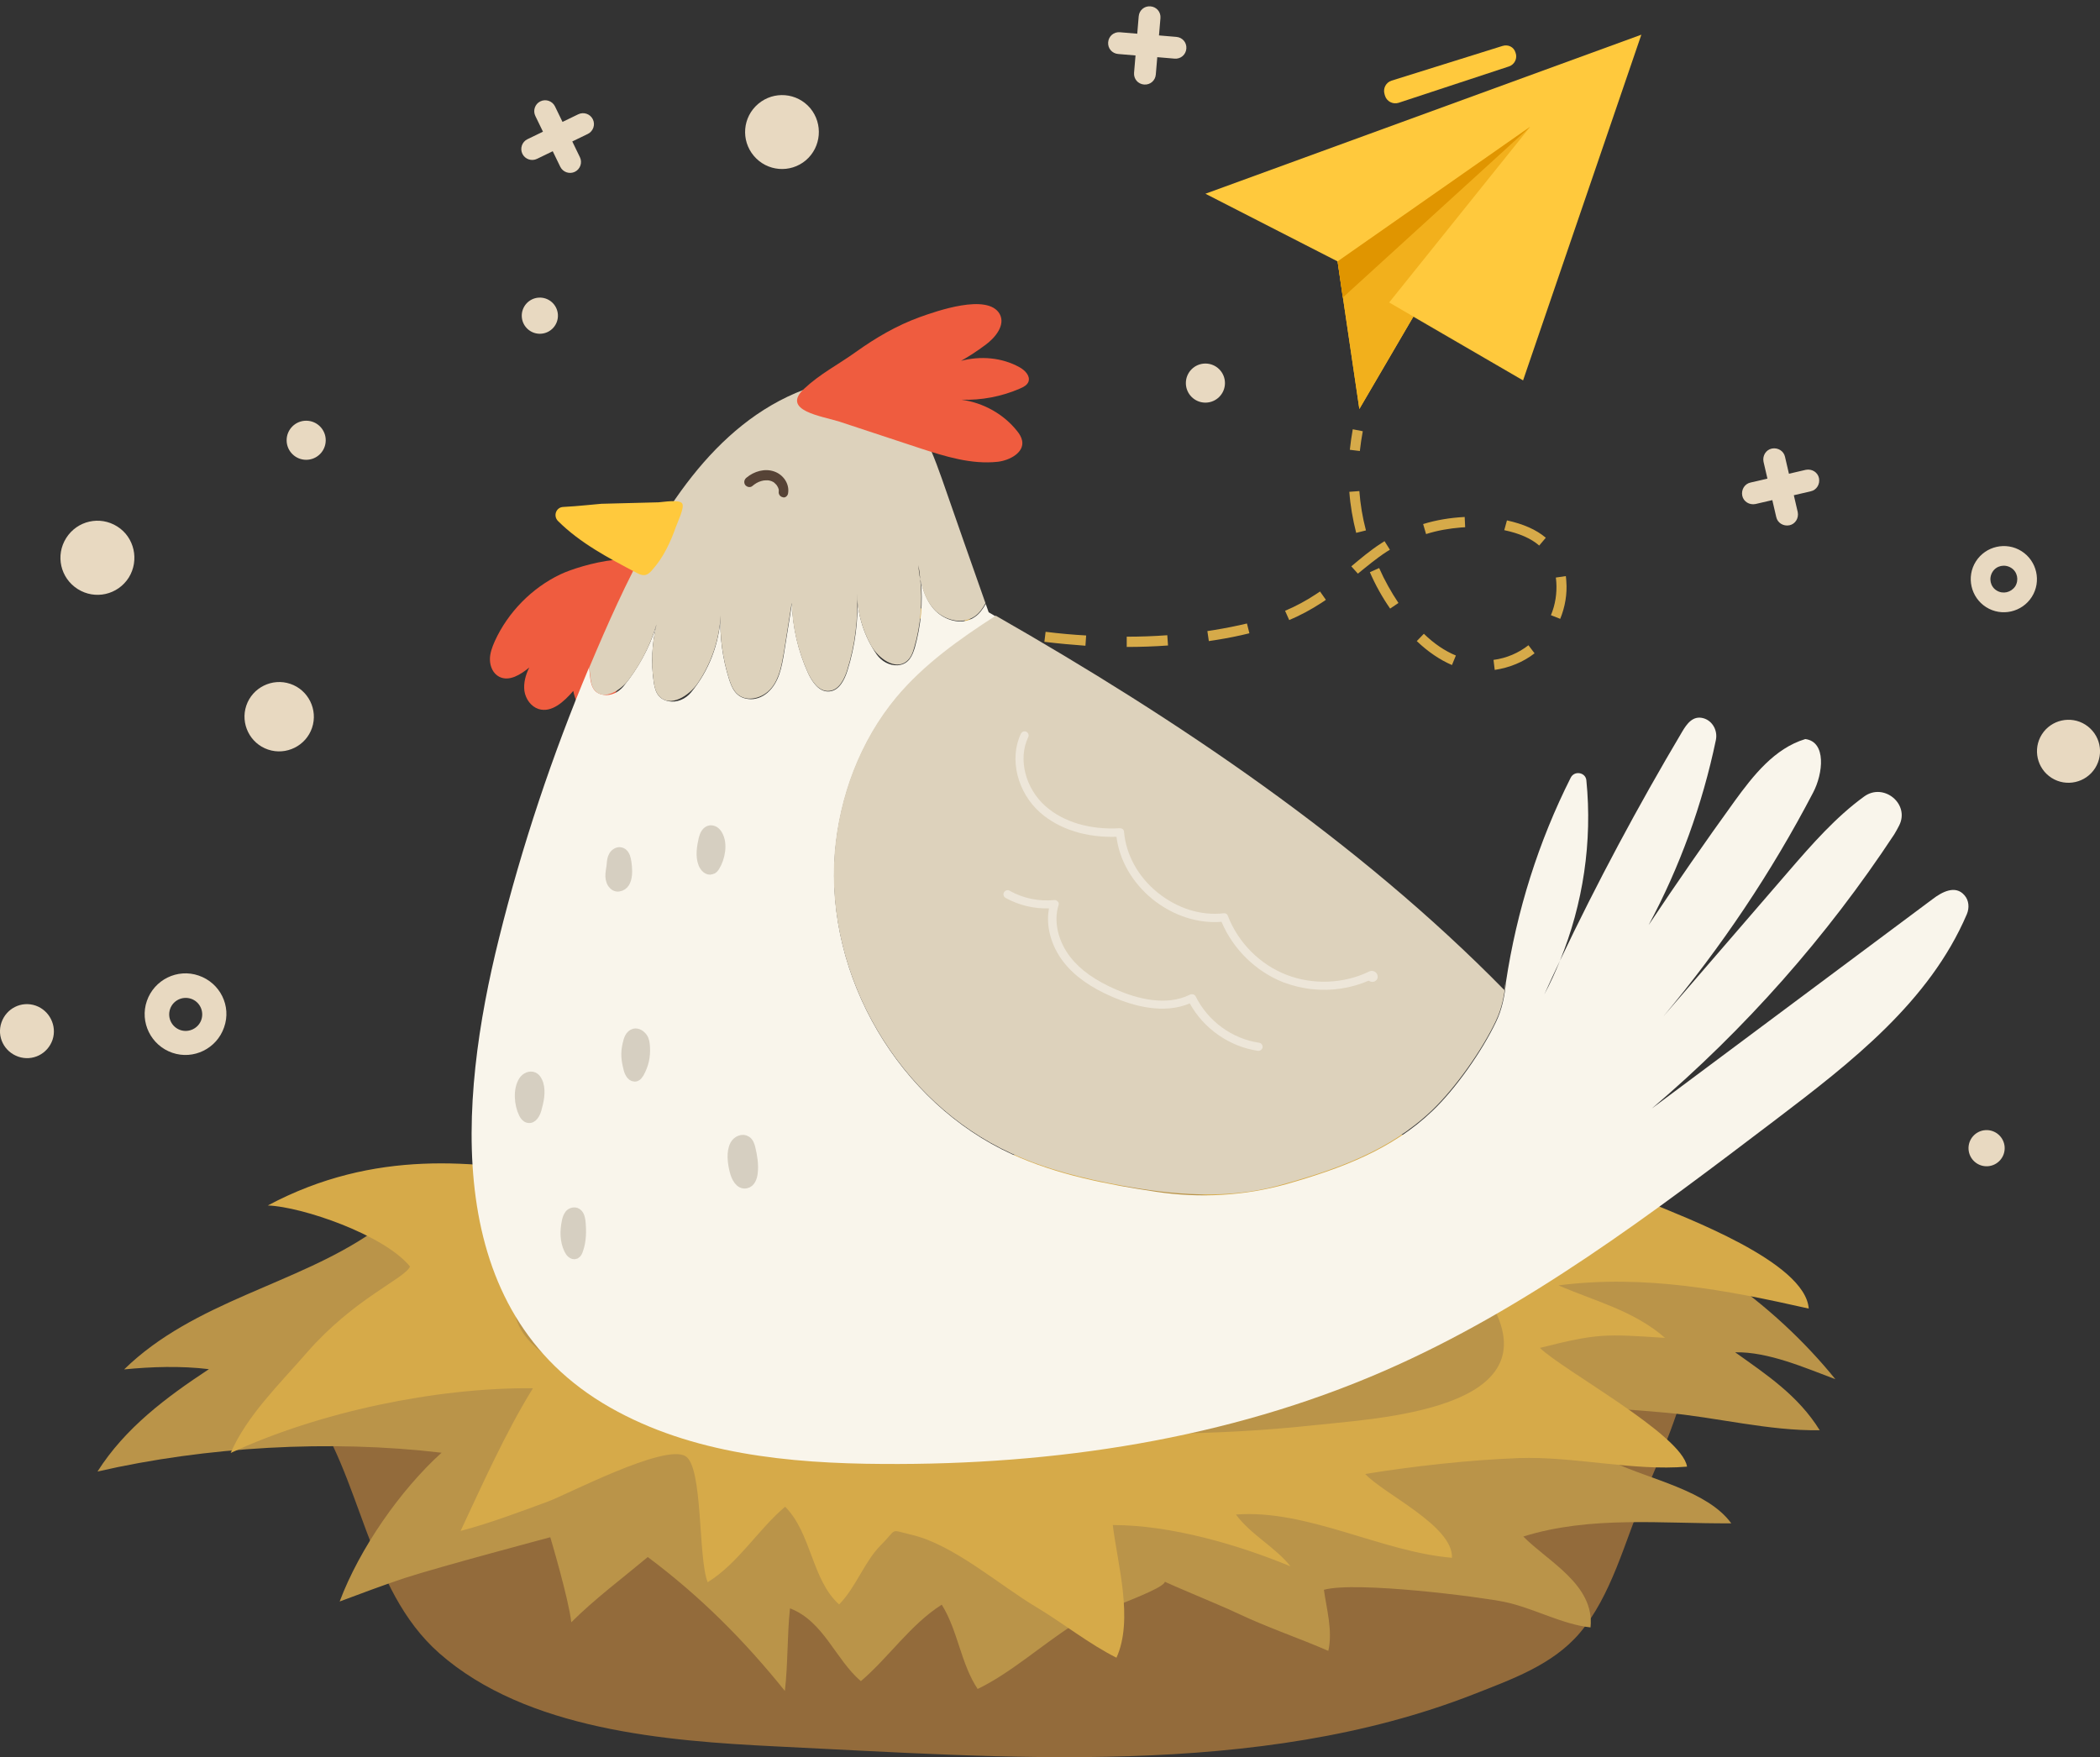 <?xml version="1.0" encoding="utf-8"?>
<!-- Generator: Adobe Illustrator 28.3.0, SVG Export Plug-In . SVG Version: 6.00 Build 0)  -->
<svg version="1.1" id="_圖層_2" xmlns="http://www.w3.org/2000/svg" xmlns:xlink="http://www.w3.org/1999/xlink" x="0px" y="0px"
	 viewBox="0 0 859.4 719.2" style="enable-background:new 0 0 859.4 719.2;" xml:space="preserve">
<rect x="0" y="0" width="859.4" height="719.2" fill="#333333" stroke="none"/>
<style type="text/css">
	.st0{fill:#FFC93D;}
	.st1{fill:#F2B01C;}
	.st2{fill:#E09500;}
	.st3{fill:#D6AA49;}
	.st4{fill:#936B3B;}
	.st5{fill:#BA9449;}
	.st6{fill:#EF5C3F;}
	.st7{fill:none;stroke:#1E1E1E;stroke-miterlimit:10;}
	.st8{fill:#F9F5EB;}
	.st9{fill:#DDD2BC;}
	.st10{fill:#EDE6D9;}
	.st11{fill:#D6CFC1;stroke:#D6CFC1;stroke-width:4;stroke-miterlimit:10;}
	.st12{fill:#564336;}
	.st13{fill:#E8D9C1;}
</style>
<g>
	<g>
		<polygon class="st0" points="671.7,14.2 623.3,155.7 578.4,129.6 556.3,167.4 547.4,107 493.3,79.3 		"/>
		<polygon class="st1" points="568.5,123.8 623.3,155.7 578.4,129.6 556.3,167.4 547.4,107 626.2,51.9 		"/>
		<polygon class="st2" points="549.5,121.8 626.2,51.9 547.4,107 		"/>
		<g>
			<path class="st3" d="M556.5,184.6c0.3-2.7,0.7-5.4,1.2-8.1l-4.1-0.8c-0.5,2.8-0.9,5.6-1.2,8.4L556.5,184.6z"/>
			<path class="st3" d="M611.2,270.1c5.3-0.7,10.2-2.8,14.3-6l2.5,3.3c-4.6,3.6-10.3,5.9-16.3,6.8L611.2,270.1z M579.8,262.4l2.9-3
				c4.2,4.1,8.7,7.1,13.1,8.9l-1.6,3.9C589.3,270.1,584.4,266.8,579.8,262.4z M634.7,251.8c1.8-4.3,2.5-9,2.2-13.5
				c0-0.4-0.1-0.7-0.1-1.1l-0.1-0.8l4.1-0.6l0.1,0.9c0,0.4,0.1,0.8,0.1,1.3c0.4,5.1-0.5,10.4-2.5,15.3L634.7,251.8z M461.1,264.8
				l0-4.2c5.6,0,11.2-0.2,16.6-0.6l0.3,4.2C472.4,264.6,466.8,264.8,461.1,264.8z M494.1,258.3l2.6-0.4c4.9-0.8,9.4-1.7,13.6-2.7
				l1,4c-4.4,1.1-8.9,2-14,2.8l-2.6,0.4L494.1,258.3z M427.4,262.7l0.5-4.1c5.6,0.7,11.2,1.2,16.6,1.5l-0.3,4.2
				C438.8,263.9,433.1,263.4,427.4,262.7z M525.9,250c4.5-1.9,8.7-4.2,12.5-6.7c0.6-0.4,1.2-0.8,1.8-1.2l2.4,3.4
				c-0.6,0.4-1.2,0.9-1.9,1.3c-4,2.6-8.4,5-13.1,7L525.9,250z M560.6,234.2l3.8-1.7c2.2,5,4.9,9.8,7.9,14.3l-3.4,2.3
				C565.7,244.5,562.9,239.5,560.6,234.2z M394.2,257.2l0.8-4.1c5.6,1.2,11.1,2.2,16.4,3.1l-0.7,4.1
				C405.4,259.5,399.9,258.4,394.2,257.2z M361.6,249.3l1.1-4c5.4,1.5,10.7,2.9,16.1,4.2l-1,4C372.4,252.2,367,250.8,361.6,249.3z
				 M553,231.8c3.6-3,7.7-6.5,12.2-9.4c0.5-0.3,0.9-0.6,1.4-0.9l2.2,3.5l-1.3,0.8c-4.3,2.8-8.1,6-11.8,9L553,231.8z M615.6,217
				l1.1-4c6.8,1.5,12,3.8,15.9,7.1l-2.7,3.2C626.6,220.4,621.8,218.3,615.6,217z M582.4,214.5c5.5-1.7,11.2-2.6,17-2.9l0.2,4.2
				l-1.7,0.1c-4.8,0.4-9.6,1.2-14.3,2.7L582.4,214.5z M552.2,201.3l4.1-0.3c0.4,5.4,1.3,10.8,2.7,16.1l-4,1
				C553.6,212.6,552.6,206.9,552.2,201.3z"/>
		</g>
		<path class="st0" d="M614.9,18.8l-45.4,14.2c-2.3,0.7-3.6,3.2-2.9,5.5l0.2,0.7c0.7,2.3,3.2,3.6,5.5,2.9l45.2-14.9
			c2.4-0.8,3.6-3.4,2.7-5.7l0,0C619.5,19.2,617.2,18.1,614.9,18.8z"/>
	</g>
	<g id="Layer_1">
		<g>
			<path class="st4" d="M125.3,573.2c23,30.7,24.4,77,54.5,103.5c35.7,31.4,92.8,35.9,137.6,38.1c93.8,4.5,197.2,13.3,285.6-21.3
				c15.5-6.1,32.3-12,43.4-25c13-15.2,18.6-37.7,26.1-55.6c7.2-17.1,16-37.2,19.3-55.3c4.1-23-20.3-30.9-40-33.2L125.3,573.2
				L125.3,573.2z"/>
			<path class="st5" d="M152.3,504.4c-31.2,21.5-72.8,28.1-101.5,56.1c11.2-1.1,23.2-1.5,34.7-0.1c-17.6,11.6-34.3,24.1-45.6,41.9
				c44.4-10.2,95.2-13.1,140.8-7.7c-16.9,15.3-33.6,39.3-41.7,60.9c8.8-3.3,17.6-6.6,26.6-9.6c14.1-4.6,59.6-16.7,59.6-16.7
				s7.5,25.1,8.6,34.8c9.5-9.5,20.9-18,31.3-26.7c21.4,16,39.4,34,56.1,54.8c1.3-11.1,0.9-22.6,2.1-33.8c13.8,5.3,18.5,20.8,29,29.8
				c11.4-9.7,20.3-23.2,33.1-31.3c6.6,10.5,7.8,24.2,14.7,34.5c13.3-6.4,26.1-17.9,38.9-26.1c9-5.7,46.7-17.3,35.8-19
				c-3.3-0.5,23.2,10.1,31.8,14.2c12,5.7,25.3,10.2,37,15.3c1.9-8.2-0.8-17.5-1.8-25c13.1-3.6,64.1,2.9,74.1,5
				c11.7,2.5,23.5,9.2,35,10.4c1.8-17.5-17.5-27-27.5-37.2c27.5-8.6,56.9-5.2,85.1-5.4c-9.7-13.4-33.4-18-48-24.9
				c-20.3-9.6-40.1-16.9-61.4-22.4c27.2-1.5,55.2-0.5,82.5,2c21,1.9,42.1,7.5,63.1,7.2c-8.8-14.2-21.7-22.7-34.6-31.9
				c13.5-0.3,28.7,6.4,41,11c-24.5-30.3-64.2-60.8-103.9-66.3c-33.2-4.6-71.7-6.5-104.9-2.9c-47.8,5.1-90,23.4-135.5,36.3
				c-46.4,13.2-92.8,1.8-137.4-11.1c-13.6-3.9-27.2-4.8-41.1-6.9c-7.4-1.1-27.1-0.6-31.8-6.1L152.3,504.4L152.3,504.4z"/>
			<path class="st3" d="M630.2,551.7c23.7-6,26.7-5.7,51.2-4.1c-12.9-11.3-29.3-15.2-43.6-21.5c35.2-4.5,68.7,1.9,102.4,9.5
				c-1.4-19.2-51.3-37.5-66.1-43.8c-39.6-16.8-85.4-26.8-128-30.7c-72.6-6.6-143.5,10.3-209.4,38.6c1-0.9,2.3-3,3.5-4.2l0.2-4.5
				c-14.1-0.5-28.7-5.7-42.8-7.8c-22.3-3.4-45.7,1.9-67.9-1.9c-34.6-6-76.2-11.3-120.1,12.1c14,0.5,47.6,12,58.2,25
				c-2.5,5.2-22.7,12.9-42.2,35.2c-11.1,12.8-24.5,25.7-31.2,41.1c36.2-16.8,83.9-26.8,123.7-26.5c-11.2,18.1-20.5,39-29.6,58.4
				c11.3-2.9,24.3-7.8,35.7-12c7.7-2.8,47.7-23.8,56.3-18.6c7.3,4.3,5.1,41.6,9.1,51.6c12.4-7.6,20.6-21.5,31.7-30.9
				c10.8,10.8,10.9,30,22.1,40c6.9-7,10.3-17.5,17.1-24.3c7-7,3.2-6.4,12.6-4.2c17.1,4,35.9,20.6,51,29.6
				c11,6.6,21.6,15.1,32.8,20.7c7.1-15.6,0.4-38.4-1.5-54.3c23.7,0,51.2,8,72.7,16.9c-6.1-7.8-16.2-12.9-22.3-21.2
				c29.3-2.2,59.5,15.3,88.4,17.7c0.5-13.1-27.8-26-35.5-34.3c19.8-3.2,42-5.7,62.8-6.5c22.6-0.8,46.9,5.4,68.9,3.5
				C688.4,587.2,639.3,560.7,630.2,551.7L630.2,551.7z"/>
			<path class="st5" d="M219.4,514.2c-33.4,39.7,35.5,56,62.4,61.3c43.4,8.5,89.4,8.2,133.9,10.2c40.4,1.8,82.1,2,121.5-2.3
				c25.2-2.8,99.5-6,72.4-51c-15.6-25.8-53.4-33.4-80.4-37.7c-40.6-6.5-86.1-14.4-127-7.6L219.4,514.2L219.4,514.2z"/>
			<path class="st6" d="M229.3,235.1c-11.7,5.6-21.4,15.5-26.8,27.3c-1.1,2.5-2.1,5.1-2,7.8c0.1,2.7,1.3,5.5,3.8,6.8
				c4.1,2.1,8.8-0.9,12.3-3.8c-1.5,3-2.4,6.3-2,9.6c0.5,3.3,2.7,6.4,5.8,7.4c5.4,1.7,10.5-3.1,14.2-7.4c0.7,3.4,2.1,7.2,5.4,8.3
				c4.1,1.4,8.2-2.4,10.7-5.9c8.6-11.9,20.2-33.1,18.4-48.4C267.3,222.5,237.2,231.3,229.3,235.1L229.3,235.1z"/>
			<path class="st7" d="M376.7,237.1c-0.2-1.9-0.5-3.9-0.8-5.8C376.1,233.2,376.3,235.2,376.7,237.1z"/>
			<path class="st8" d="M804.9,374.2c-15.3,35.8-47.3,60.6-78.1,84c-50.7,38.5-102,77.5-160.3,102.9c-64.2,28-135.1,38.6-205.2,38.1
				c-38.4-0.2-78.2-4.1-111.6-23.1c-69.4-39.5-62.1-125.3-45.5-192c9.4-37.9,21.8-75,36.9-111c0.1,1.6,0.3,3.2,0.5,4.8
				c0.4,2.8,1.3,5.9,5.4,6.5c3,0.5,6-1,8-3.3c6.1-7.4,10.8-16,13.6-25.1c-1.8,7.5-2.2,15.3-1.1,22.9c0.5,3.5,1.4,7.2,6.1,8.1
				c3.4,0.7,7-0.9,9.2-3.6c7.3-8.8,11.6-20,12.1-31.4c-0.4,8.7,0.8,17.5,3.4,25.8c1.2,3.8,2.8,7.7,7.9,8.3c2.8,0.4,5.7-0.7,7.9-2.6
				c4.7-4.1,5.8-10.4,6.8-16.4c1.1-6.7,2.1-13.4,3.2-20.1c0.3,9.8,2.5,19.5,6.6,28.5c1.7,3.7,4.6,7.9,8.7,7.5c4-0.3,6.2-4.7,7.4-8.5
				c3.2-10.2,4.6-21,4-31.6c0.1,8.9,2.9,17.7,8,25c2,2.8,5.2,4.6,8.6,4.4c4.6-0.4,6-4,7-7.3c2.5-9,3.4-18.4,2.4-27.7
				c0.9,4.3,2.4,8.5,5.2,11.8c4.1,4.8,11.6,7.1,16.8,3.5c2-1.3,3.4-3.3,4.6-5.4c0.4,1.1,0.8,2.3,1.2,3.4c1,0.6,2.1,1.2,3.2,1.9
				c-15,9.4-29.6,19.7-40.9,33.2c-14.8,17.8-23.3,40.5-25.2,63.5c-4,50.5,26.2,102.1,72.4,123.2c18.5,8.5,39,12.4,59,15.4
				c17.9,2.7,36.2,1.7,53.6-3.2c22.1-6.3,42.9-14,59.5-29.9c9.5-9,20.5-24.7,26.1-36.6c2.4-5,3.5-10.5,4-16.2
				c4.4-29.1,13.3-57.4,26.5-83.6c1.5-3,6.1-2.2,6.4,1.1c2.5,25-1.3,50.6-10.8,73.8c-2.2,4.6-4.3,9.2-6.4,13.8
				c2.4-4.5,4.5-9.1,6.4-13.8c15.2-32,31.9-63.2,50-93.7c1.9-3.2,4.4-6.8,8.8-5.5c3.7,1.1,5.8,5.1,5,8.9
				c-5.5,26.4-14.8,52-27.5,75.7c11.4-17.1,23.1-34,35.1-50.6c7.7-10.6,16.4-21.7,29-25.5c8.7,1.1,7.3,14.1,3.2,21.9
				c-17,32.6-37.6,63.3-61.2,91.5c17.1-19.8,34.2-39.6,51.2-59.3c9.5-11,19.3-22.2,30.9-30.6c8-5.8,18.8,3.1,14.3,11.9
				c-0.7,1.3-1.3,2.5-2,3.6c-27.6,41.9-61.1,79.8-99.2,112.2c38.3-28.6,76.6-57.1,114.9-85.7c3.8-2.9,9.3-5.9,13-1.6
				C805.8,368.5,806,371.6,804.9,374.2L804.9,374.2z"/>
			<path class="st9" d="M243.5,282.7c3.7,4.1,10.4,0,13.8-4.5c5.9-7.8,10.1-16.9,12.4-26.4c-2.7,8.7-3.5,18-2.2,27.1
				c0.3,2.2,0.8,4.5,2.3,6.1c4.4,4.7,12.1-0.1,15.7-5.3c5.6-8.2,8.9-17.9,9.4-27.8c-0.4,8.7,0.8,17.5,3.4,25.8
				c0.8,2.4,1.7,4.9,3.6,6.5c4,3.4,10.5,1.5,13.8-2.6c3.3-4,4.2-9.5,5.1-14.6c1.1-6.7,2.1-13.4,3.2-20.2c0.3,9.8,2.5,19.5,6.6,28.5
				c1.7,3.7,4.6,7.9,8.7,7.5c4-0.3,6.2-4.7,7.4-8.5c3.2-10.2,4.6-21,4-31.6c0.1,7.4,2.1,14.9,5.7,21.4c3,5.3,9.9,10.4,14.6,6.6
				c1.8-1.4,2.6-3.7,3.2-5.9c2.6-8.9,3.4-18.4,2.4-27.7c-0.4-1.9-0.6-3.8-0.8-5.8c0.4,1.9,0.6,3.8,0.8,5.8c0.9,4.3,2.4,8.5,5.2,11.8
				c4.1,4.8,11.6,7,16.9,3.5c2-1.3,3.4-3.3,4.6-5.5c-6-17-12-34.1-17.9-51.1c-5.5-15.6-12.8-33.2-28.5-38.5c-9-3-19-1.2-27.9,2.2
				c-37.1,14.1-59.6,51.4-76.3,87.4c-4,8.6-7.8,17.4-11.5,26.2c0.1,1.6,0.3,3.2,0.5,4.8C241.9,279.6,242.3,281.4,243.5,282.7
				L243.5,282.7z"/>
			<path class="st9" d="M366.8,285.4c-14.8,17.8-23.3,40.5-25.2,63.5c-4,50.6,26.2,102.1,72.3,123.2c14.2,6.5,29.5,10.3,44.9,13.1
				c21.2,3.9,43.4,5.8,64.2,0.1c23.4-6.4,45.5-14.1,63.1-30.9c9.5-9.1,20.5-24.7,26.1-36.6c2.4-5,3.5-10.5,4-16.2
				c-0.2,1.2-0.4,2.4-0.6,3.6c-59.7-60.9-133.9-110.8-208.1-153.2C392.6,261.6,378.1,271.9,366.8,285.4L366.8,285.4z"/>
			<g>
				<path class="st10" d="M537.2,404.9c-4.1-0.4-8.1-1.4-11.9-2.8c-11.3-4.4-20.7-13.6-25.4-24.8c-9.8,0.8-20-2.6-28.3-9.3
					c-8.2-6.7-13.5-15.9-14.7-25.5c-12.4,0.4-23.4-3.1-31.1-9.8c-9.5-8.3-12.9-22.2-8-32.4c0.4-0.8,1.4-1.2,2.2-0.8
					c0.8,0.4,1.2,1.4,0.8,2.2c-4.3,8.9-1.2,21.1,7.2,28.4c7.3,6.4,18.1,9.6,30.3,8.9c0.9,0,1.7,0.6,1.7,1.5
					c0.8,9.3,5.7,18.3,13.7,24.8s17.8,9.6,27.1,8.5c0.7-0.1,1.5,0.3,1.7,1.1c4.2,10.9,13.1,19.9,24,24.1c10.8,4.2,23.5,3.7,33.9-1.4
					c0.9-0.4,2-0.2,2.7,0.5c0.7,0.7,0.9,1.8,0.5,2.6c-0.5,0.9-1.5,1.4-2.6,1.1c-0.3-0.1-0.6-0.2-0.9-0.4
					C552.9,404.5,545,405.7,537.2,404.9L537.2,404.9z M562.6,399.8L562.6,399.8L562.6,399.8z"/>
				<path class="st10" d="M514.8,430.1C514.8,430.1,514.8,430.1,514.8,430.1c-11.7-1.7-22.2-9.1-27.9-19.4
					c-10.7,4.5-22.9,1.1-31.5-2.6c-9.1-3.9-15.7-8.6-20.2-14.4c-5.1-6.6-7.3-14.8-5.9-21.9c-6.2,0.2-12.4-1.3-17.8-4.3
					c-0.8-0.5-1.1-1.5-0.6-2.3c0.5-0.8,1.5-1.1,2.3-0.6c5.5,3.1,11.9,4.4,18.2,3.8c0.6-0.1,1.1,0.2,1.5,0.6c0.4,0.4,0.5,1,0.3,1.5
					c-2.1,6.6-0.2,14.8,4.8,21.2c4.1,5.3,10.3,9.7,18.9,13.4c8.3,3.6,20.3,6.9,30.1,2c0.4-0.2,0.9-0.2,1.3-0.1
					c0.4,0.1,0.8,0.4,1,0.8c5,10.1,14.9,17.4,26,19c0.9,0.1,1.5,1,1.4,1.9C516.5,429.6,515.7,430.2,514.8,430.1L514.8,430.1z"/>
			</g>
			<g>
				<path class="st11" d="M261.6,439.2c1.9-3.5,2.6-6.6,2.4-10.6c-0.1-1.4-0.2-2.8-1-3.9s-2.1-2-3.4-1.7c-1.8,0.5-2.4,2.5-2.8,4.3
					c-0.9,3.8-0.6,6.4,0.4,10.3c0.4,1.6,1.5,3.6,3.1,3C260.8,440.4,261.2,439.8,261.6,439.2L261.6,439.2z"/>
				<path class="st11" d="M236.6,511.7c1.4-3.8,1.4-8,1-11.9c-0.2-1.4-0.6-3-1.9-3.5c-1-0.3-2.1,0.1-2.7,0.9s-0.9,1.8-1.1,2.8
					c-0.8,3.9-0.8,7.8,0.9,11.4c0.5,1.1,1.6,2.4,2.7,1.9C236.1,513,236.4,512.3,236.6,511.7L236.6,511.7z"/>
				<path class="st11" d="M308.1,480c0.4-3.3-0.2-6.9-1-10.2c-0.3-1.1-0.7-2.3-1.7-2.9c-1.5-1-3.7,0-4.6,1.6c-1.7,3-1,7.7-0.2,10.8
					c0.6,2.5,2.2,5.7,4.7,5.1C307.1,484.1,307.9,481.9,308.1,480L308.1,480z"/>
				<path class="st11" d="M292.6,354.6c2.1-3.4,3.3-9.2,1.1-12.9c-0.6-1.1-1.7-2-3-1.9c-1.6,0.2-2.4,2-2.8,3.6
					c-0.7,3.2-1.4,7-0.1,10.2c0.6,1.4,1.9,2.8,3.3,2.3C291.8,355.8,292.2,355.2,292.6,354.6z"/>
				<path class="st11" d="M250.6,361.6c0.6,0.9,1.6,1.5,2.6,1.3c4.5-0.7,3.6-8,3-11.1c-0.3-1.3-0.9-2.7-2.2-3
					c-1.1-0.3-2.3,0.5-2.9,1.5c-0.6,1-0.7,2.2-0.8,3.3C250.1,356.3,249,359.1,250.6,361.6L250.6,361.6z"/>
				<path class="st11" d="M214.3,455.8c0.4,0.8,1,1.6,1.8,1.8c1.8,0.5,3-1.8,3.5-3.5c0.9-3.3,1.8-7,0.8-10.4c-0.4-1.2-1-2.4-2.1-2.9
					c-1.4-0.6-3.1,0.2-4,1.5C211.9,445.9,212.4,452,214.3,455.8L214.3,455.8z"/>
			</g>
			<path class="st6" d="M418.3,180.4c0.9,4.8-5,8-9.9,8.6c-10.9,1.2-21.7-2.2-32.1-5.6c-10.9-3.6-21.8-7.2-32.7-10.8
				c-7.2-2.3-24.2-4.5-14.5-13.5c6.5-6.1,14-9.9,21.1-15c8.1-5.8,16.8-10.9,26.2-14.3c6.7-2.4,27.8-9.9,32.7-1.3
				c2.5,4.5-1.8,9.8-6,12.8c-3.1,2.3-6.4,4.5-9.8,6.4c7.9-2.1,16.7-1.4,23.9,2.6c2.2,1.2,4.5,3.5,3.7,5.9c-0.5,1.4-2,2.2-3.4,2.8
				c-7.5,3.3-15.9,4.9-24.1,4.6c8.9,1.2,17.3,5.8,22.9,12.9C417.2,177.6,418,178.9,418.3,180.4L418.3,180.4z"/>
			<path class="st0" d="M230.5,207.5c-2.9,0.1-4.2,3.6-2.2,5.7c9.1,9.1,20.9,15.3,32.3,21.3c1,0.5,2,1,3.1,0.9
				c1.3-0.1,2.4-1.1,3.2-2.1c4.6-5.1,7.5-11.4,9.8-17.9c0.6-1.7,3.5-7.7,2.5-9.3c-1.1-1.8-7.8-0.6-9.7-0.5
				c-7.8,0.2-15.6,0.4-23.4,0.6C244.4,206.3,236.6,207.2,230.5,207.5L230.5,207.5z"/>
			<path class="st12" d="M322.5,202c0.7-3.9-1.9-7.7-5.6-9c-3.9-1.4-8.3-0.1-11.4,2.5c-0.9,0.7-1.2,1.9-0.6,2.9
				c0.6,0.9,2,1.3,2.9,0.6c1.2-1,2.3-1.7,3.7-2.1c0.8-0.2,1.1-0.3,1.9-0.3c0.2,0,0.4,0,0.6,0c0.4,0-0.5-0.1,0.2,0
				c0.4,0,0.7,0.1,1.1,0.2c0.1,0,0.3,0.1,0,0c0.2,0.1,0.4,0.1,0.6,0.2c0.1,0.1,0.2,0.1,0.4,0.2c0,0,0.5,0.3,0.2,0.1
				c0.3,0.2,0.5,0.4,0.8,0.7c0.1,0.1,0.2,0.2,0.3,0.3c-0.2-0.2,0.1,0.1,0.1,0.1c0.2,0.3,0.4,0.5,0.5,0.8c0.1,0.2-0.1-0.2,0.1,0.1
				c0.1,0.2,0.1,0.3,0.2,0.5c0,0.1,0.1,0.4,0.1,0.1c0,0.2,0,0.3,0.1,0.5c0,0.2,0,0.3,0,0.5c0-0.4,0,0.1,0,0.2
				c-0.2,1.1,0.5,2.2,1.6,2.4C321.2,203.9,322.3,203.1,322.5,202L322.5,202L322.5,202z"/>
		</g>
	</g>
	<g>
		<path class="st13" d="M81.3,399.3c-8.7-3-18.2,1.7-21.2,10.4c-3,8.7,1.7,18.2,10.4,21.2s18.2-1.7,21.2-10.4
			C94.8,411.8,90.1,402.3,81.3,399.3z M73.8,421.6c-3.5-1.2-5.4-5-4.2-8.6c1.2-3.5,5-5.4,8.6-4.2c3.5,1.2,5.4,5,4.2,8.6
			C81.2,420.9,77.3,422.8,73.8,421.6z"/>
		<path class="st13" d="M827.3,225.6c-6.3-4-14.7-2.1-18.7,4.2c-4,6.3-2.1,14.7,4.2,18.7c6.3,4,14.7,2.1,18.7-4.2
			C835.5,238,833.6,229.6,827.3,225.6z M817.1,241.7c-2.6-1.6-3.3-5-1.7-7.6c1.6-2.6,5-3.3,7.6-1.7c2.6,1.6,3.3,5,1.7,7.6
			C823,242.5,819.7,243.3,817.1,241.7z"/>
		<path class="st13" d="M118.8,279.9c-7.4-2.5-15.5,1.5-18,8.9c-2.5,7.4,1.5,15.5,8.9,18c7.4,2.5,15.5-1.5,18-8.9
			C130.2,290.5,126.2,282.4,118.8,279.9z"/>
		<path class="st13" d="M48,215.5c-7.1-4.5-16.4-2.4-20.9,4.7c-4.5,7.1-2.4,16.4,4.7,20.9c7.1,4.5,16.4,2.4,20.9-4.7
			C57.1,229.3,55,219.9,48,215.5z"/>
		<path class="st13" d="M331.6,44.3c-5.4-6.4-14.9-7.2-21.3-1.8c-6.4,5.4-7.2,14.9-1.8,21.3c5.4,6.4,14.9,7.2,21.3,1.8
			C336.1,60.2,336.9,50.7,331.6,44.3z"/>
		<path class="st13" d="M14.6,411.6c-5.8-2-12,1.1-14,6.9c-2,5.8,1.1,12,6.9,14c5.8,2,12-1.1,14-6.9
			C23.4,419.9,20.3,413.6,14.6,411.6z"/>
		<path class="st13" d="M853.4,296.6c-6-3.8-14-2-17.8,4c-3.8,6-2,14,4,17.8c6,3.8,14,2,17.8-4C861.2,308.4,859.5,300.5,853.4,296.6
			z"/>
		
			<ellipse transform="matrix(0.998 -6.497741e-02 6.497741e-02 0.998 -7.928 14.623)" class="st13" cx="220.9" cy="129.2" rx="7.4" ry="7.4"/>
		
			<ellipse transform="matrix(0.998 -6.497741e-02 6.497741e-02 0.998 -28.816 53.816)" class="st13" cx="812.9" cy="469.9" rx="7.4" ry="7.4"/>
		<circle class="st13" cx="125.3" cy="180.2" r="8"/>
		<circle class="st13" cx="493.3" cy="156.8" r="8"/>
		<path class="st13" d="M734.1,202.7l6.9-1.6c2.4-0.5,3.9-2.9,3.4-5.4c-0.5-2.4-2.9-3.9-5.4-3.4l-6.9,1.6l-1.6-6.9
			c-0.5-2.4-2.9-3.9-5.4-3.4c-2.4,0.5-3.9,2.9-3.4,5.4l1.6,6.9l-6.9,1.6c-2.4,0.5-3.9,2.9-3.4,5.4c0.5,2.4,2.9,3.9,5.4,3.4l6.9-1.6
			l1.6,6.9c0.5,2.4,2.9,3.9,5.4,3.4c2.4-0.5,3.9-2.9,3.4-5.4L734.1,202.7z"/>
		<path class="st13" d="M473.6,23.4l7.1,0.6c2.5,0.2,4.6-1.6,4.8-4.1c0.2-2.5-1.6-4.6-4.1-4.8l-7.1-0.6l0.6-7.1
			c0.2-2.5-1.6-4.6-4.1-4.8c-2.5-0.2-4.6,1.6-4.8,4.1l-0.6,7.1l-7.1-0.6c-2.5-0.2-4.6,1.6-4.8,4.1c-0.2,2.5,1.6,4.6,4.1,4.8l7.1,0.6
			l-0.6,7.1c-0.2,2.5,1.6,4.6,4.1,4.8c2.5,0.2,4.6-1.6,4.8-4.1L473.6,23.4z"/>
		<path class="st13" d="M234.2,57.9l6.4-3.1c2.2-1.1,3.1-3.8,2-6c-1.1-2.2-3.8-3.1-6-2l-6.4,3.1l-3.1-6.4c-1.1-2.2-3.8-3.1-6-2
			c-2.2,1.1-3.1,3.8-2,6l3.1,6.4l-6.4,3.1c-2.2,1.1-3.1,3.8-2,6c1.1,2.2,3.8,3.1,6,2l6.4-3.1l3.1,6.4c1.1,2.2,3.8,3.1,6,2
			c2.2-1.1,3.1-3.8,2-6L234.2,57.9z"/>
	</g>
</g>
</svg>
